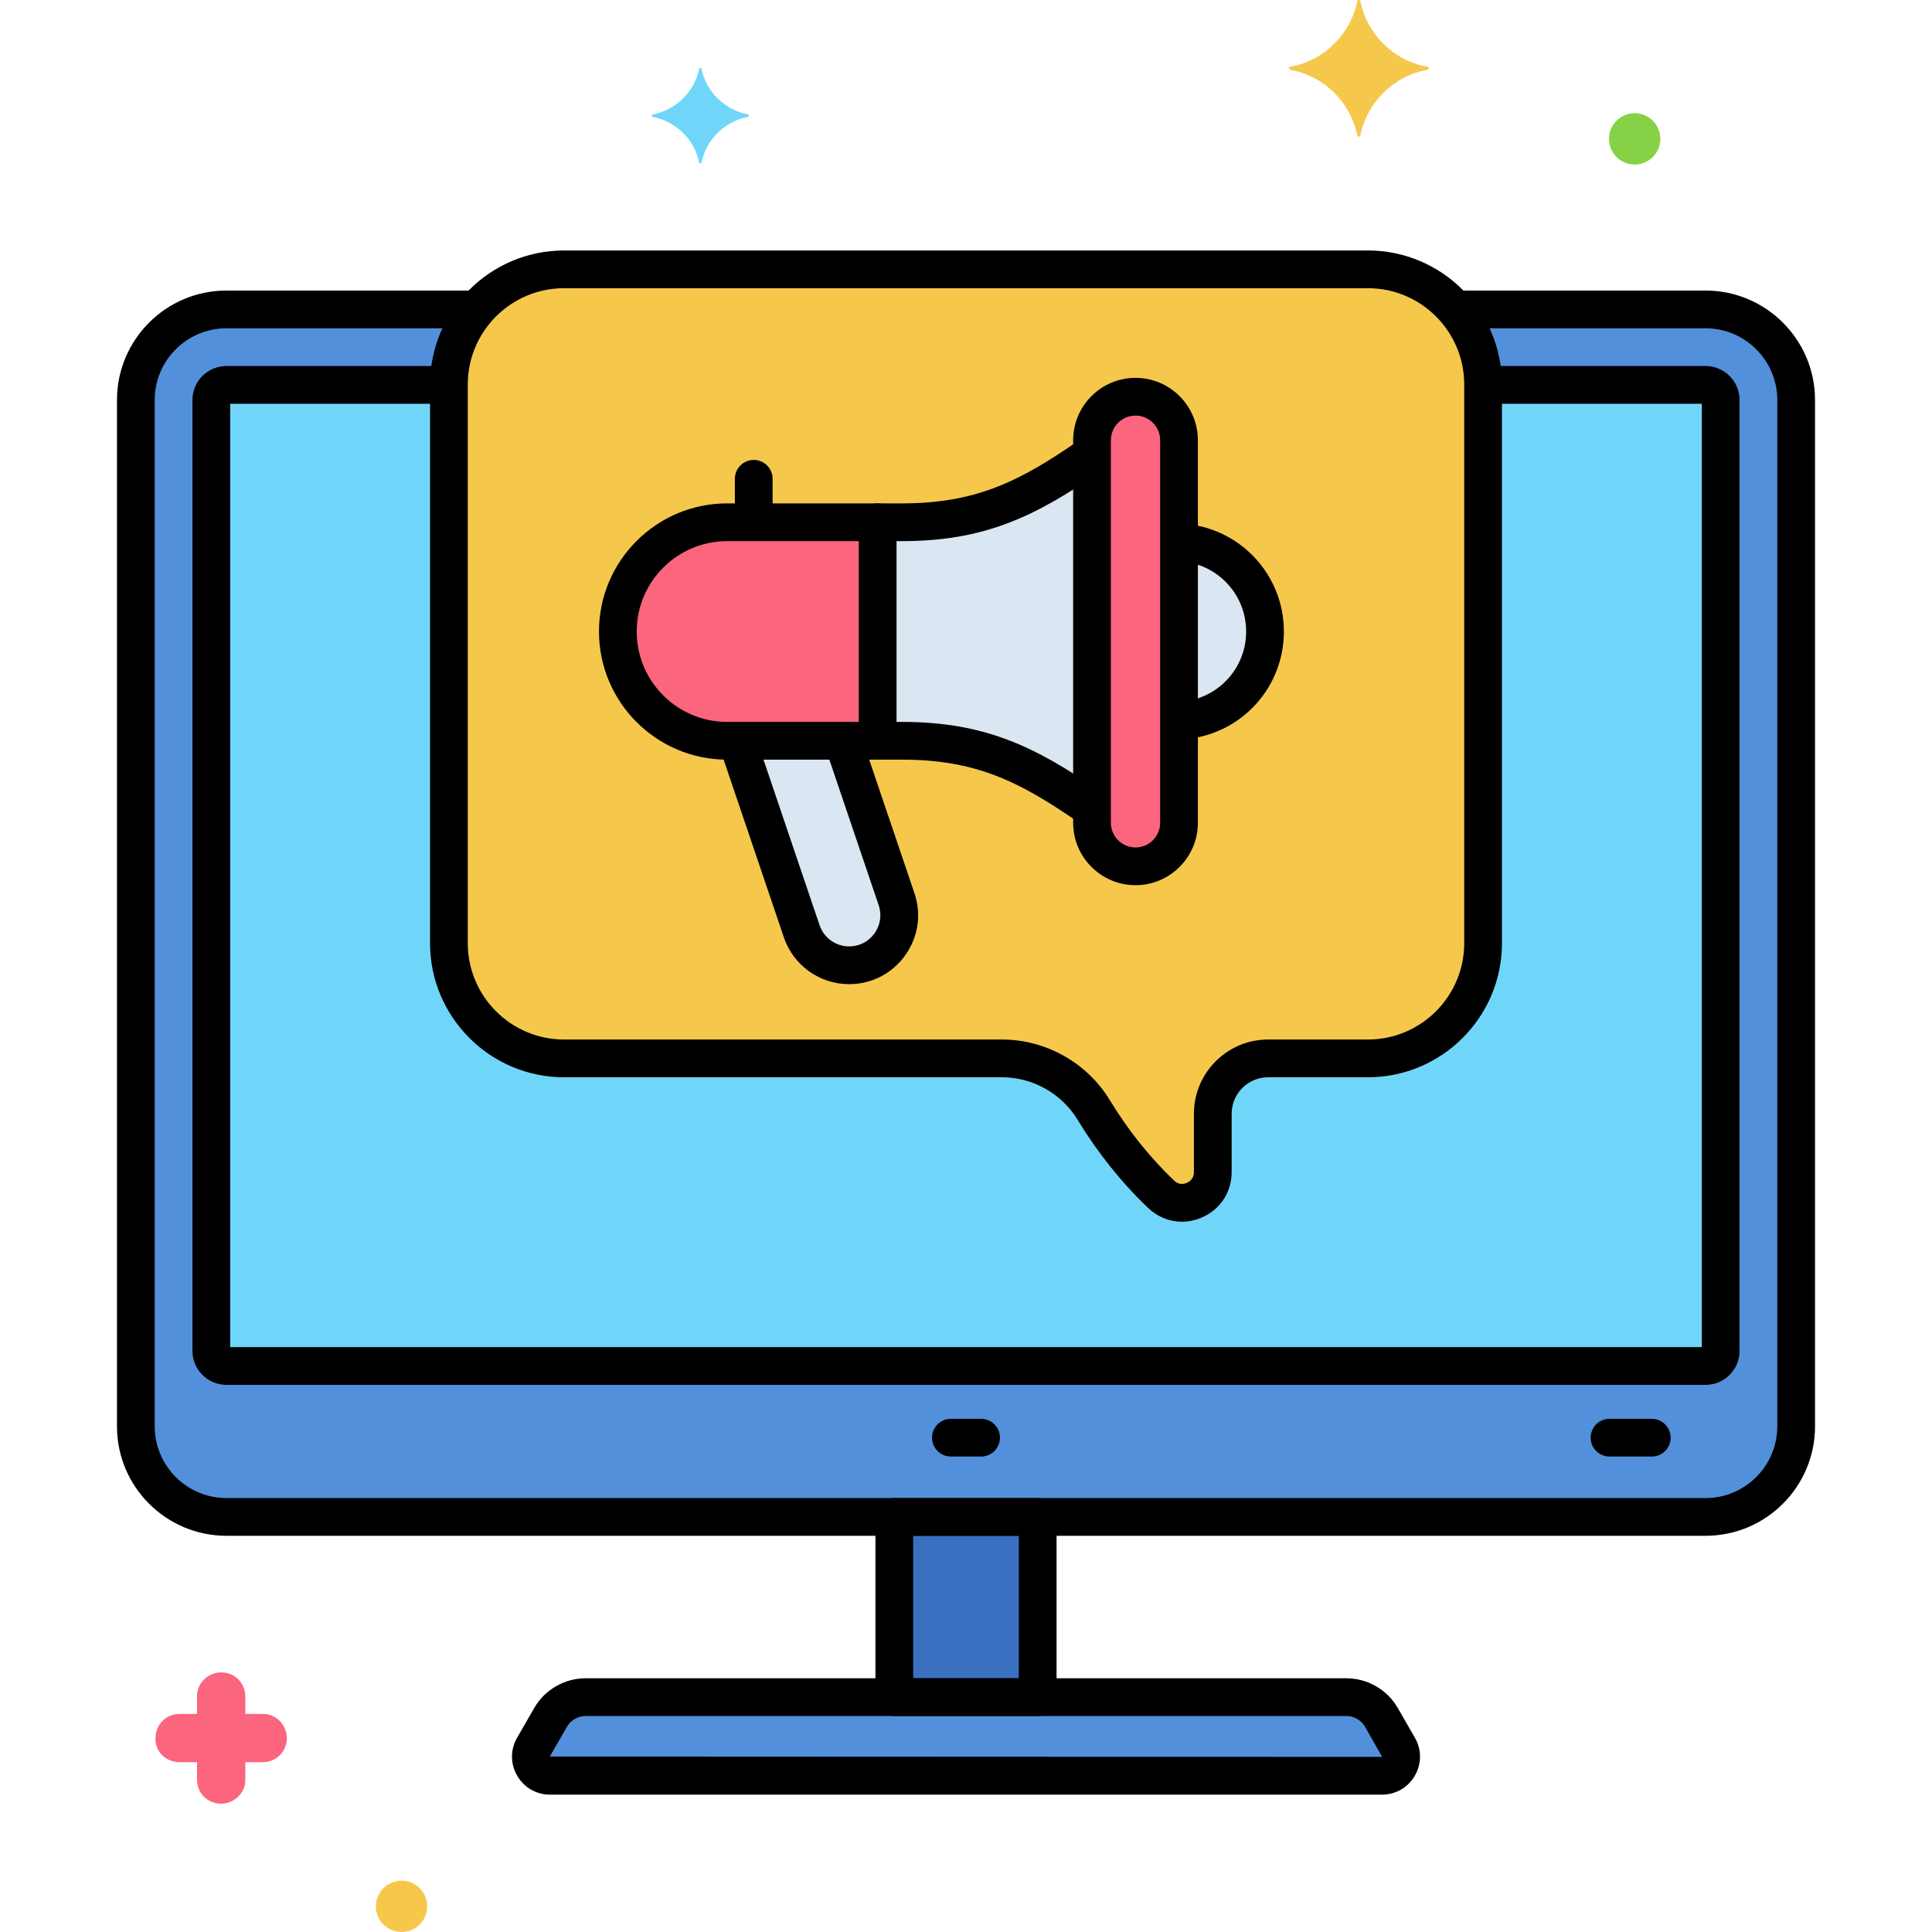<?xml version="1.0" encoding="utf-8"?>
<!-- Generator: Adobe Illustrator 24.0.0, SVG Export Plug-In . SVG Version: 6.00 Build 0)  -->
<svg version="1.1" xmlns="http://www.w3.org/2000/svg" xmlns:xlink="http://www.w3.org/1999/xlink" x="0px" y="0px"
	 viewBox="0 0 256 256" enable-background="new 0 0 256 256" xml:space="preserve">
<g id="Layer_1">
</g>
<g id="Layer_2">
</g>
<g id="Layer_3">
</g>
<g id="Layer_4">
</g>
<g id="Layer_5">
</g>
<g id="Layer_6">
</g>
<g id="Layer_7">
</g>
<g id="Layer_8">
</g>
<g id="Layer_9">
</g>
<g id="Layer_10">
</g>
<g id="Layer_11">
</g>
<g id="Layer_12">
</g>
<g id="Layer_13">
</g>
<g id="Layer_14">
</g>
<g id="Layer_15">
</g>
<g id="Layer_16">
	<g>
		<g>
			<g>
				<path fill="#5290DB" d="M226,41h-33.213c2.315,2.678,3.729,6.154,3.729,9.95v74.029c0,8.395-6.868,15.263-15.263,15.263h-13.219
					c-4.05,0-7.333,3.283-7.333,7.333v7.736c0,3.551-4.266,5.396-6.836,2.946c-3.688-3.516-6.623-7.365-8.956-11.201
					c-2.577-4.236-7.175-6.814-12.133-6.814h-58.03c-8.395,0-15.263-6.868-15.263-15.263V50.95c0-3.796,1.414-7.272,3.729-9.95H30
					c-6.6,0-12,5.4-12,12v136c0,6.6,5.4,12,12,12h196c6.6,0,12-5.4,12-12V53C238,46.4,232.6,41,226,41z"/>
			</g>
		</g>
		<g>
			<g>
				<path fill="#5290DB" d="M185.313,231.501l-2.265-3.934c-0.958-1.663-2.731-2.688-4.65-2.688H77.602
					c-1.919,0-3.692,1.025-4.65,2.688l-2.265,3.934c-0.973,1.689,0.246,3.798,2.195,3.798h110.236
					C185.067,235.299,186.286,233.19,185.313,231.501z"/>
			</g>
		</g>
		<g>
			<g>
				<rect x="118.5" y="201" fill="#3A70BF" width="19" height="23.88"/>
			</g>
		</g>
		<g>
			<g>
				<path fill="#70D6F9" d="M226,51h-29.483v73.979c0,8.395-6.868,15.263-15.263,15.263h-13.219c-4.05,0-7.333,3.283-7.333,7.333
					v7.736c0,3.551-4.266,5.396-6.836,2.946c-3.688-3.516-6.623-7.365-8.956-11.201c-2.577-4.236-7.175-6.814-12.133-6.814h-58.03
					c-8.395,0-15.263-6.868-15.263-15.263V51H30c-1.084,0-2,0.916-2,2v126c0,1.084,0.916,2,2,2h196c1.084,0,2-0.916,2-2V53
					C228,51.916,227.084,51,226,51z"/>
			</g>
		</g>
		<g>
			<g>
				<path fill="#F5C84C" d="M181.254,35.687H74.746c-8.395,0-15.263,6.868-15.263,15.263v74.029c0,8.395,6.868,15.263,15.263,15.263
					h58.03c4.958,0,9.556,2.578,12.133,6.814c2.334,3.836,5.269,7.685,8.956,11.201c2.57,2.451,6.836,0.606,6.836-2.946v-7.736
					c0-4.05,3.283-7.333,7.333-7.333h13.219c8.394,0,15.263-6.868,15.263-15.263V50.95
					C196.517,42.556,189.648,35.687,181.254,35.687z"/>
			</g>
		</g>
		<g>
			<g>
				<path fill="#FC657E" d="M96.347,69.202c-7.996,0-14.477,6.482-14.477,14.477v0c0,7.996,6.482,14.477,14.477,14.477h19.95V69.202
					H96.347z"/>
			</g>
		</g>
		<g>
			<g>
				<path fill="#FC657E" d="M150.462,52.567c-3.183,0-5.764,2.581-5.764,5.764v50.696c0,3.183,2.581,5.764,5.764,5.764
					s5.764-2.581,5.764-5.764V58.331C156.226,55.148,153.645,52.567,150.462,52.567z"/>
			</g>
		</g>
		<g>
			<g>
				<path fill="#DAE6F1" d="M118.797,119.143l-7.109-20.986H97.68l8.551,25.243c0.912,2.693,3.44,4.505,6.283,4.505
					C117.055,127.905,120.254,123.444,118.797,119.143z"/>
			</g>
		</g>
		<g>
			<g>
				<path fill="#DAE6F1" d="M119.503,69.202h-3.206v28.955h3.206c10.659,0,17.073,3.338,25.195,9.011V60.191
					C136.576,65.864,130.162,69.202,119.503,69.202z"/>
			</g>
		</g>
		<g>
			<g>
				<path fill="#DAE6F1" d="M156.226,71.867v23.624c6.33-0.234,11.393-5.425,11.393-11.812v0
					C167.62,77.292,162.556,72.101,156.226,71.867z"/>
			</g>
		</g>
		<g>
			<g>
				<path fill="#FC657E" d="M34.906,227.1h-2.4v-2.3c0-1.8-1.4-3.2-3.2-3.2c-1.7,0-3.2,1.4-3.2,3.1v2.4h-2.3c-1.8,0-3.2,1.4-3.2,3.2
					c-0.1,1.7,1.3,3.2,3.2,3.2h2.3v2.3c0,1.8,1.4,3.2,3.2,3.2c1.7,0,3.2-1.4,3.2-3.1v-2.4h2.3c1.8,0,3.2-1.4,3.2-3.2
					C38.006,228.6,36.606,227.1,34.906,227.1z"/>
			</g>
		</g>
		<g>
			<g>
				<circle fill="#F5C84C" cx="53.206" cy="252.6" r="3.4"/>
			</g>
		</g>
		<g>
			<g>
				<path fill="#70D6F9" d="M99.15,15.175c-3.1-0.6-5.6-3-6.2-6.1c0-0.1-0.3-0.1-0.3,0c-0.6,3.1-3.1,5.5-6.2,6.1
					c-0.1,0-0.1,0.2,0,0.3c3.1,0.6,5.6,3,6.2,6.1c0,0.1,0.3,0.1,0.3,0c0.6-3.1,3.1-5.5,6.2-6.1
					C99.25,15.375,99.25,15.175,99.15,15.175z"/>
			</g>
		</g>
		<g>
			<g>
				<path fill="#87D147" d="M216.6,15c-1.878,0-3.4,1.522-3.4,3.4c0,1.878,1.522,3.4,3.4,3.4c1.878,0,3.4-1.522,3.4-3.4
					C220,16.522,218.478,15,216.6,15z"/>
			</g>
		</g>
		<g>
			<g>
				<path fill="#F5C84C" d="M189.15,8.85c-4.5-0.8-8-4.3-8.9-8.7c0-0.2-0.4-0.2-0.4,0c-0.9,4.4-4.4,7.9-8.9,8.7
					c-0.2,0-0.2,0.3,0,0.4c4.5,0.8,8,4.3,8.9,8.7c0,0.2,0.4,0.2,0.4,0c0.9-4.4,4.4-7.9,8.9-8.7C189.35,9.15,189.35,8.85,189.15,8.85
					z"/>
			</g>
		</g>
		<g>
			<g>
				<path d="M226,38.5h-33c-1.381,0-2.5,1.119-2.5,2.5s1.119,2.5,2.5,2.5h33c5.238,0,9.5,4.262,9.5,9.5v136
					c0,5.238-4.262,9.5-9.5,9.5H30c-5.238,0-9.5-4.262-9.5-9.5V53c0-5.238,4.262-9.5,9.5-9.5h33.059c1.381,0,2.5-1.119,2.5-2.5
					s-1.119-2.5-2.5-2.5H30c-7.995,0-14.5,6.505-14.5,14.5v136c0,7.995,6.505,14.5,14.5,14.5h196c7.995,0,14.5-6.505,14.5-14.5V53
					C240.5,45.005,233.995,38.5,226,38.5z"/>
			</g>
		</g>
		<g>
			<g>
				<path d="M130,188h-4c-1.381,0-2.5,1.119-2.5,2.5s1.119,2.5,2.5,2.5h4c1.381,0,2.5-1.119,2.5-2.5S131.381,188,130,188z"/>
			</g>
		</g>
		<g>
			<g>
				<path d="M218.869,188h-5.598c-1.381,0-2.5,1.119-2.5,2.5s1.119,2.5,2.5,2.5h5.598c1.381,0,2.5-1.119,2.5-2.5
					S220.25,188,218.869,188z"/>
			</g>
		</g>
		<g>
			<g>
				<g>
					<g>
						<path d="M187.479,230.254l-2.265-3.934c-1.399-2.431-4.011-3.94-6.816-3.94H77.602c-2.805,0-5.417,1.51-6.816,3.94
							l-2.265,3.933c-0.907,1.576-0.906,3.457,0.004,5.031c0.91,1.575,2.539,2.515,4.358,2.515h110.235
							c1.819,0,3.448-0.94,4.358-2.515C188.386,233.71,188.387,231.829,187.479,230.254z M183.118,232.799l-110.264-0.05
							l2.265-3.934c0.51-0.886,1.461-1.436,2.483-1.436h100.797c1.022,0,1.973,0.55,2.483,1.436l2.257,3.982
							C183.138,232.797,183.132,232.799,183.118,232.799z"/>
					</g>
				</g>
			</g>
		</g>
		<g>
			<g>
				<g>
					<g>
						<path d="M137.5,198.5h-19c-1.381,0-2.5,1.119-2.5,2.5v23.88c0,1.381,1.119,2.5,2.5,2.5h19c1.381,0,2.5-1.119,2.5-2.5V201
							C140,199.619,138.881,198.5,137.5,198.5z M135,222.38h-14V203.5h14V222.38z"/>
					</g>
				</g>
			</g>
		</g>
		<g>
			<g>
				<path d="M99.875,60.943c-1.381,0-2.5,1.119-2.5,2.5v4.611c0,1.381,1.119,2.5,2.5,2.5s2.5-1.119,2.5-2.5v-4.611
					C102.375,62.062,101.256,60.943,99.875,60.943z"/>
			</g>
		</g>
		<g>
			<g>
				<path d="M226,48.5h-28.625c-1.381,0-2.5,1.119-2.5,2.5s1.119,2.5,2.5,2.5H225.5v125h-195v-125h28.375c1.381,0,2.5-1.119,2.5-2.5
					s-1.119-2.5-2.5-2.5H30c-2.481,0-4.5,2.019-4.5,4.5v126c0,2.481,2.019,4.5,4.5,4.5h196c2.481,0,4.5-2.019,4.5-4.5V53
					C230.5,50.519,228.481,48.5,226,48.5z"/>
			</g>
		</g>
		<g>
			<g>
				<g>
					<g>
						<path d="M181.254,33.188H74.746c-9.794,0-17.763,7.968-17.763,17.763v74.029c0,9.794,7.968,17.763,17.763,17.763h58.03
							c4.06,0,7.891,2.151,9.997,5.613c2.67,4.391,5.822,8.331,9.367,11.711c1.251,1.192,2.837,1.815,4.468,1.815
							c0.874,0,1.759-0.179,2.612-0.544c2.456-1.051,3.981-3.361,3.981-6.026v-7.736c0-2.665,2.168-4.833,4.833-4.833h13.22
							c9.794,0,17.763-7.968,17.763-17.763V50.95C199.017,41.156,191.048,33.188,181.254,33.188z M194.017,124.979
							c0,7.038-5.725,12.763-12.763,12.763h-13.22c-5.422,0-9.833,4.411-9.833,9.833v7.736c0,0.924-0.664,1.308-0.949,1.43
							c-0.281,0.12-1.005,0.333-1.661-0.293c-3.228-3.078-6.103-6.675-8.546-10.691c-3.007-4.943-8.475-8.015-14.269-8.015h-58.03
							c-7.038,0-12.763-5.725-12.763-12.763V50.95c0-7.038,5.725-12.763,12.763-12.763h106.508c7.038,0,12.763,5.725,12.763,12.763
							V124.979z"/>
					</g>
				</g>
			</g>
		</g>
		<g>
			<g>
				<g>
					<g>
						<path d="M116.297,66.702h-19.95c-9.361,0-16.978,7.616-16.978,16.977s7.616,16.978,16.978,16.978h19.95
							c1.381,0,2.5-1.119,2.5-2.5V69.202C118.797,67.821,117.678,66.702,116.297,66.702z M113.797,95.657h-17.45
							c-6.604,0-11.978-5.373-11.978-11.978c0-6.604,5.373-11.977,11.978-11.977h17.45V95.657z"/>
					</g>
				</g>
			</g>
		</g>
		<g>
			<g>
				<g>
					<g>
						<g>
							<path d="M150.462,50.067c-4.557,0-8.264,3.708-8.264,8.264v50.696c0,4.557,3.708,8.264,8.264,8.264s8.264-3.708,8.264-8.264
								V58.332C158.726,53.775,155.019,50.067,150.462,50.067z M153.726,109.027c0,1.8-1.464,3.264-3.264,3.264
								s-3.264-1.464-3.264-3.264V58.332c0-1.8,1.464-3.264,3.264-3.264s3.264,1.464,3.264,3.264V109.027z"/>
						</g>
					</g>
				</g>
			</g>
		</g>
		<g>
			<g>
				<path d="M121.165,118.34l-6.707-19.797c-0.443-1.308-1.862-2.009-3.17-1.565c-1.308,0.443-2.009,1.862-1.565,3.17l6.707,19.797
					c0.433,1.277,0.23,2.639-0.556,3.735s-2.011,1.725-3.359,1.725c-1.773,0-3.346-1.128-3.915-2.808L100.47,98.6
					c-0.442-1.308-1.862-2.008-3.17-1.565s-2.009,1.862-1.565,3.17l8.129,23.997c1.256,3.71,4.733,6.203,8.65,6.203
					c2.98,0,5.686-1.389,7.423-3.812C121.673,124.171,122.121,121.163,121.165,118.34z"/>
			</g>
		</g>
		<g>
			<g>
				<path d="M146.461,58.967c-0.788-1.133-2.346-1.413-3.48-0.626c-7.98,5.545-13.803,8.361-23.478,8.361h-3.206
					c-1.381,0-2.5,1.119-2.5,2.5s1.119,2.5,2.5,2.5h3.206c10.938,0,17.693-3.252,26.332-9.254
					C146.968,61.659,147.249,60.102,146.461,58.967z"/>
			</g>
		</g>
		<g>
			<g>
				<path d="M145.732,104.841c-8.587-5.957-15.31-9.184-26.229-9.184h-3.206c-1.381,0-2.5,1.119-2.5,2.5s1.119,2.5,2.5,2.5h3.206
					c9.658,0,15.45,2.792,23.379,8.292c0.435,0.301,0.931,0.446,1.422,0.446c0.792,0,1.571-0.375,2.057-1.075
					C147.148,107.186,146.867,105.628,145.732,104.841z"/>
			</g>
		</g>
		<g>
			<g>
				<path d="M157.413,69.451c-1.378-0.165-2.61,0.831-2.765,2.203c-0.156,1.372,0.831,2.61,2.203,2.765
					c4.714,0.534,8.27,4.515,8.27,9.26c0,4.779-3.583,8.763-8.335,9.268c-1.373,0.146-2.368,1.377-2.222,2.75
					c0.136,1.283,1.221,2.236,2.483,2.236c0.088,0,0.177-0.004,0.267-0.014c7.301-0.775,12.807-6.897,12.807-14.239
					C170.12,76.388,164.657,70.271,157.413,69.451z"/>
			</g>
		</g>
	</g>
</g>
<g id="Layer_17">
</g>
<g id="Layer_18">
</g>
<g id="Layer_19">
</g>
<g id="Layer_20">
</g>
<g id="Layer_21">
</g>
<g id="Layer_22">
</g>
<g id="Layer_23">
</g>
<g id="Layer_24">
</g>
<g id="Layer_25">
</g>
<g id="Layer_26">
</g>
<g id="Layer_27">
</g>
<g id="Layer_28">
</g>
<g id="Layer_29">
</g>
<g id="Layer_30">
</g>
<g id="Layer_31">
</g>
<g id="Layer_32">
</g>
<g id="Layer_33">
</g>
<g id="Layer_34">
</g>
<g id="Layer_35">
</g>
<g id="Layer_36">
</g>
<g id="Layer_37">
</g>
<g id="Layer_38">
</g>
<g id="Layer_39">
</g>
<g id="Layer_40">
</g>
<g id="Layer_41">
</g>
<g id="Layer_42">
</g>
<g id="Layer_43">
</g>
<g id="Layer_44">
</g>
<g id="Layer_45">
</g>
<g id="Layer_46">
</g>
<g id="Layer_47">
</g>
<g id="Layer_48">
</g>
<g id="Layer_49">
</g>
<g id="Layer_50">
</g>
<g id="Layer_51">
</g>
<g id="Layer_52">
</g>
<g id="Layer_53">
</g>
<g id="Layer_54">
</g>
<g id="Layer_55">
</g>
<g id="Layer_56">
</g>
<g id="Layer_57">
</g>
<g id="Layer_58">
</g>
<g id="Layer_59">
</g>
<g id="Layer_60">
</g>
<g id="Layer_61">
</g>
<g id="Layer_62">
</g>
<g id="Layer_63">
</g>
<g id="Layer_64">
</g>
<g id="Layer_65">
</g>
<g id="Layer_66">
</g>
<g id="Layer_67">
</g>
<g id="Layer_68">
</g>
<g id="Layer_69">
</g>
<g id="Layer_70">
</g>
<g id="Layer_71">
</g>
<g id="Layer_72">
</g>
<g id="Layer_73">
</g>
<g id="Layer_74">
</g>
<g id="Layer_75">
</g>
<g id="Layer_76">
</g>
<g id="Layer_77">
</g>
<g id="Layer_78">
</g>
<g id="Layer_79">
</g>
<g id="Layer_80">
</g>
</svg>

